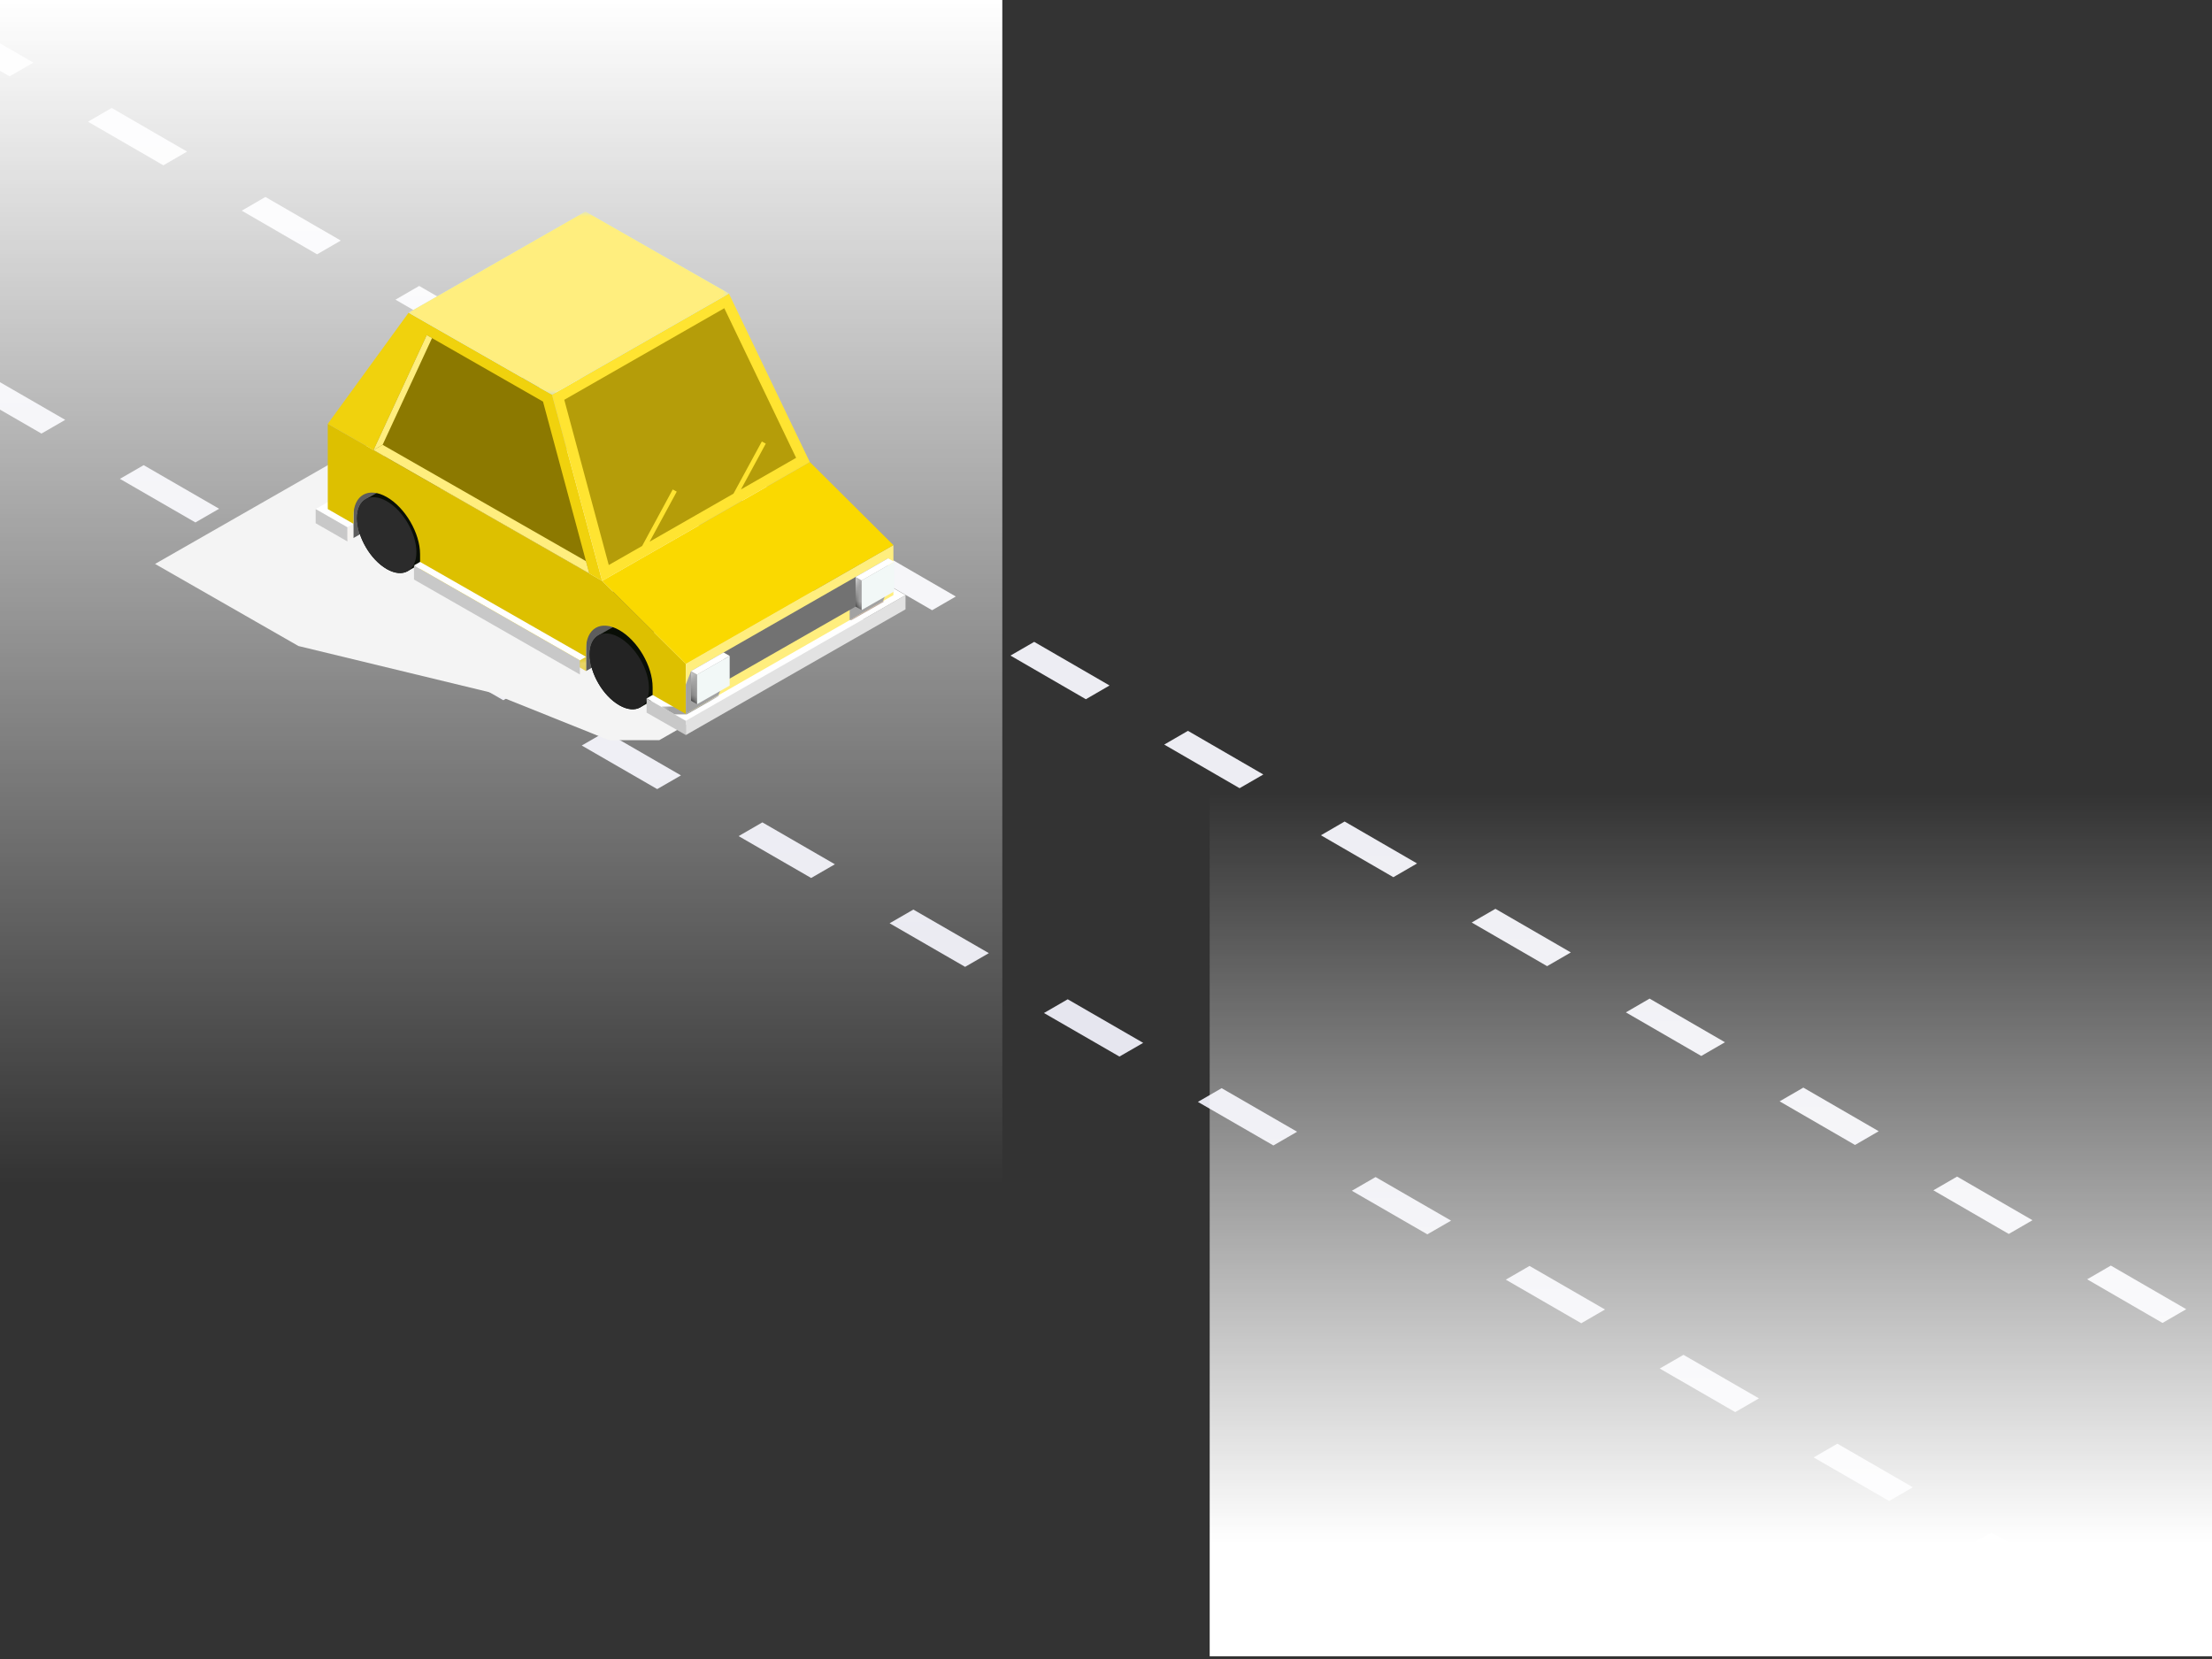 <?xml version="1.0" encoding="UTF-8"?>
<svg width="320px" height="240px" viewBox="0 0 320 240" version="1.1" xmlns="http://www.w3.org/2000/svg" xmlns:xlink="http://www.w3.org/1999/xlink">
    <rect x="0" y="0" width="320" height="240" fill="#333333" stroke="none"/>
    <!-- Generator: Sketch 50.2 (55047) - http://www.bohemiancoding.com/sketch -->
    <title>Group 25</title>
    <desc>Created with Sketch.</desc>
    <defs>
        <linearGradient x1="30.653%" y1="89.749%" x2="30.653%" y2="18.589%" id="linearGradient-1">
            <stop stop-color="#FFFFFF" offset="0%"></stop>
            <stop stop-color="#FFFFFF" stop-opacity="0" offset="100%"></stop>
        </linearGradient>
        <linearGradient x1="30.653%" y1="100%" x2="30.653%" y2="0%" id="linearGradient-2">
            <stop stop-color="#FFFFFF" offset="0%"></stop>
            <stop stop-color="#FFFFFF" stop-opacity="0" offset="100%"></stop>
        </linearGradient>
        <polygon id="path-3" points="0.008 47.599 87.419 47.599 87.419 0.598 0.008 0.598"></polygon>
        <polygon id="path-5" points="0.226 7.666 8.567 7.666 8.567 0.167 0.226 0.167"></polygon>
        <polygon id="path-7" points="0.843 6.2 2.6 6.2 6.514 3.962 0.843 0.727"></polygon>
        <polygon id="path-9" points="46.928 0.787 0.6 0.787 0.6 27.288 46.928 27.288"></polygon>
        <polygon id="path-11" points="0.754 2.888 1.628 3.387 1.628 1.34 0.754 0.826"></polygon>
        <polygon id="path-13" points="0.555 2.598 1.437 3.104 1.437 1.057 0.555 0.544"></polygon>
        <polygon id="path-15" points="0.84 2.655 0.84 0.512 1.714 0.006 1.714 4.292 0.84 4.798 0.84 2.655 0.84 0.006 8.576 0.006 8.576 7.672 0.84 7.672 0.84 2.655"></polygon>
        <linearGradient x1="50%" y1="0%" x2="50%" y2="100%" id="linearGradient-17">
            <stop stop-color="#FFFFFF" offset="0%"></stop>
            <stop stop-color="#000000" offset="100%"></stop>
        </linearGradient>
        <polygon id="path-18" points="0.244 2.646 0.244 0.503 1.118 0.012 1.118 4.29 0.244 4.789 0.244 2.646 0.244 0.012 7.981 0.012 7.981 7.679 0.244 7.679"></polygon>
        <polygon id="path-20" points="0.657 0.895 1.307 1.278 1.307 0.397 0.657 0.013"></polygon>
        <polygon id="path-22" points="0.181 2.022 0.181 2.904 3.052 1.263 3.052 2.145 3.717 1.762 3.717 0.504 3.717 0.006"></polygon>
        <polygon id="path-24" points="0.389 1.662 1.054 2.037 1.054 1.156 0.389 0.78"></polygon>
        <polygon id="path-26" points="0.389 2.513 1.054 2.889 4.59 0.873 3.924 0.489"></polygon>
        <polygon id="path-28" points="46.928 0.787 0.6 0.787 0.6 27.288 46.928 27.288"></polygon>
    </defs>
    <g id="Page-1" stroke="none" stroke-width="1" fill="none" fill-rule="evenodd">
        <g id="Mobile-Головна" transform="translate(0, -2547)">
            <g id="Group-25" transform="translate(-94, 2524)">
                <g id="Car_mezhdu" transform="translate(238.5, 131.5) scale(-1, 1) translate(-238.5, -131.5) ">
                    <path d="M14.338,246.69 C10.702,248.793 7.067,250.897 3.431,253 C2.288,252.34 1.146,251.677 0,251.013 C3.636,248.913 7.272,246.807 10.908,244.704 C12.05,245.364 13.193,246.027 14.338,246.69 Z M36.58,233.819 C32.944,235.919 29.311,238.025 25.675,240.125 C24.529,239.465 23.387,238.805 22.244,238.142 C25.88,236.039 29.513,233.935 33.152,231.829 L36.58,233.819 Z M58.821,220.944 C55.188,223.047 51.549,225.151 47.916,227.254 C46.774,226.594 45.631,225.93 44.488,225.267 C48.121,223.167 51.757,221.061 55.39,218.96 C56.533,219.621 57.678,220.281 58.821,220.944 Z M81.062,208.072 C77.429,210.173 73.793,212.279 70.16,214.385 C69.018,213.722 67.872,213.059 66.73,212.396 C70.362,210.292 73.998,208.189 77.634,206.086 C78.777,206.746 79.919,207.409 81.062,208.072 Z M125.55,182.326 C121.914,184.43 118.278,186.533 114.643,188.636 C113.5,187.976 112.358,187.313 111.215,186.65 C114.848,184.549 118.484,182.443 122.12,180.34 C123.262,181 124.408,181.663 125.55,182.326 Z M147.791,169.455 C144.156,171.555 140.52,173.661 136.887,175.762 C135.744,175.104 134.602,174.441 133.456,173.778 C137.089,171.675 140.728,169.571 144.361,167.465 C145.503,168.128 146.646,168.792 147.791,169.455 Z M170.094,156.457 C166.455,158.564 162.822,160.664 159.186,162.77 C158.044,162.107 156.898,161.447 155.755,160.784 C159.391,158.68 163.027,156.577 166.663,154.474 C167.806,155.137 168.948,155.797 170.094,156.457 Z M191.909,143.835 C188.273,145.938 185.063,147.792 181.43,149.899 C180.285,149.236 179.142,148.575 178,147.912 C181.633,145.809 184.843,143.951 188.479,141.845 C189.621,142.508 190.767,143.171 191.909,143.835 Z M214.576,130.714 C210.943,132.818 207.307,134.921 203.675,137.024 C202.529,136.361 201.383,135.704 200.241,135.041 C203.877,132.934 207.51,130.834 211.146,128.728 C212.291,129.391 213.434,130.054 214.576,130.714 Z M236.82,117.84 C233.184,119.946 229.549,122.046 225.913,124.153 C224.77,123.489 223.628,122.829 222.485,122.166 C226.121,120.063 229.754,117.959 233.39,115.856 C234.532,116.516 235.678,117.179 236.82,117.84 Z M259.065,104.968 C255.426,107.071 251.793,109.175 248.157,111.278 C247.014,110.618 245.869,109.958 244.726,109.294 C248.359,107.188 251.998,105.088 255.631,102.982 C256.773,103.645 257.919,104.308 259.065,104.968 Z M281.303,92.094 C277.67,94.2 274.034,96.3 270.398,98.406 C269.256,97.743 268.113,97.083 266.97,96.423 C270.603,94.317 274.239,92.213 277.872,90.11 C279.018,90.773 280.16,91.436 281.303,92.094 Z M303.547,79.222 C299.911,81.328 296.275,83.432 292.639,85.535 C291.497,84.872 290.354,84.212 289.209,83.548 C292.848,81.445 296.48,79.342 300.116,77.235 C301.259,77.899 302.401,78.562 303.547,79.222 Z M325.788,66.35 C322.152,68.454 318.519,70.56 314.883,72.66 C313.741,71.997 312.595,71.34 311.453,70.677 C315.089,68.57 318.722,66.47 322.36,64.364 C323.503,65.027 324.646,65.69 325.788,66.35 Z M348.029,53.476 C344.396,55.582 340.761,57.682 337.128,59.789 C335.982,59.126 334.84,58.465 333.697,57.802 C337.33,55.699 340.966,53.596 344.602,51.492 C345.744,52.156 346.887,52.816 348.029,53.476 Z M370.273,40.604 C366.638,42.708 363.002,44.811 359.369,46.914 C358.226,46.254 357.084,45.594 355.938,44.931 C359.574,42.824 363.21,40.724 366.843,38.618 C367.985,39.281 369.131,39.944 370.273,40.604 Z M392.515,27.73 C388.879,29.836 385.246,31.939 381.61,34.043 C380.467,33.379 379.322,32.719 378.179,32.059 C381.815,29.953 385.448,27.853 389.087,25.746 C390.23,26.409 391.372,27.073 392.515,27.73 Z M414.759,14.858 C411.123,16.965 407.49,19.068 403.851,21.171 C402.709,20.511 401.566,19.848 400.424,19.184 C404.056,17.081 407.692,14.978 411.328,12.875 C412.474,13.535 413.616,14.198 414.759,14.858 Z M437,1.987 C433.364,4.09 429.728,6.196 426.095,8.296 C424.953,7.636 423.81,6.976 422.665,6.313 C426.301,4.207 429.936,2.106 433.569,0 C434.712,0.663 435.857,1.326 437,1.987 Z M103.306,195.198 C99.67,197.301 96.037,199.407 92.401,201.508 C91.256,200.848 90.113,200.184 88.971,199.524 C92.607,197.421 96.239,195.318 99.878,193.211 L103.306,195.198 Z" id="Fill-1" fill="#EDEDF3"></path>
                    <path d="M98.356,246.697 C94.716,248.798 91.075,250.899 87.435,253 C86.291,252.341 85.147,251.678 84,251.016 C87.64,248.918 91.281,246.814 94.921,244.713 C96.065,245.372 97.209,246.035 98.356,246.697 Z M120.625,233.84 C116.984,235.938 113.347,238.042 109.707,240.14 C108.56,239.48 107.416,238.821 106.272,238.158 C109.912,236.058 113.549,233.957 117.193,231.853 L120.625,233.84 Z M142.893,220.98 C139.256,223.081 135.613,225.182 131.975,227.283 C130.831,226.623 129.687,225.961 128.543,225.298 C132.181,223.2 135.821,221.096 139.459,218.998 C140.602,219.658 141.749,220.317 142.893,220.98 Z M165.162,208.123 C161.525,210.221 157.884,212.325 154.247,214.429 C153.103,213.766 151.956,213.104 150.812,212.441 C154.449,210.34 158.09,208.239 161.73,206.138 C162.874,206.798 164.018,207.46 165.162,208.123 Z M209.706,182.405 C206.065,184.506 202.425,186.607 198.784,188.708 C197.64,188.049 196.496,187.386 195.353,186.724 C198.99,184.626 202.63,182.522 206.271,180.421 C207.415,181.08 208.562,181.743 209.706,182.405 Z M231.974,169.548 C228.334,171.646 224.693,173.75 221.056,175.848 C219.912,175.191 218.768,174.529 217.621,173.867 C221.258,171.766 224.902,169.665 228.539,167.561 C229.683,168.223 230.827,168.886 231.974,169.548 Z M254.304,156.565 C250.661,158.669 247.023,160.767 243.383,162.871 C242.239,162.209 241.092,161.549 239.948,160.887 C243.588,158.786 247.229,156.685 250.869,154.584 C252.013,155.246 253.157,155.906 254.304,156.565 Z M276.147,143.956 C272.506,146.057 269.292,147.91 265.655,150.014 C264.508,149.351 263.364,148.692 262.22,148.03 C265.857,145.929 269.071,144.073 272.712,141.969 C273.856,142.631 275.003,143.294 276.147,143.956 Z M298.842,130.851 C295.204,132.952 291.564,135.053 287.926,137.154 C286.779,136.491 285.632,135.835 284.488,135.172 C288.129,133.068 291.766,130.97 295.407,128.866 C296.554,129.529 297.698,130.191 298.842,130.851 Z M321.113,117.991 C317.473,120.095 313.832,122.193 310.192,124.297 C309.048,123.634 307.904,122.975 306.76,122.312 C310.401,120.211 314.038,118.11 317.678,116.009 C318.822,116.669 319.969,117.331 321.113,117.991 Z M343.385,105.133 C339.742,107.234 336.104,109.335 332.464,111.436 C331.32,110.777 330.173,110.117 329.029,109.455 C332.666,107.351 336.31,105.253 339.947,103.149 C341.091,103.812 342.238,104.474 343.385,105.133 Z M365.651,92.273 C362.013,94.377 358.373,96.475 354.732,98.579 C353.588,97.917 352.445,97.257 351.301,96.598 C354.938,94.494 358.578,92.393 362.216,90.292 C363.363,90.954 364.507,91.617 365.651,92.273 Z M387.922,79.416 C384.282,81.52 380.642,83.621 377.001,85.722 C375.857,85.06 374.713,84.4 373.566,83.738 C377.21,81.637 380.847,79.536 384.487,77.432 C385.631,78.094 386.775,78.757 387.922,79.416 Z M410.191,66.559 C406.551,68.66 402.913,70.764 399.273,72.862 C398.129,72.199 396.982,71.543 395.838,70.88 C399.478,68.776 403.116,66.679 406.759,64.575 C407.903,65.237 409.047,65.9 410.191,66.559 Z M432.46,53.699 C428.822,55.803 425.182,57.901 421.545,60.005 C420.398,59.342 419.254,58.683 418.11,58.02 C421.747,55.919 425.387,53.818 429.028,51.717 C430.172,52.38 431.316,53.039 432.46,53.699 Z M454.731,40.842 C451.091,42.942 447.451,45.043 443.813,47.144 C442.669,46.485 441.525,45.826 440.378,45.163 C444.019,43.059 447.659,40.961 451.296,38.857 C452.44,39.52 453.587,40.182 454.731,40.842 Z M477,27.981 C473.36,30.085 469.722,32.186 466.082,34.287 C464.938,33.625 463.791,32.965 462.647,32.306 C466.287,30.202 469.925,28.104 473.568,26 C474.712,26.662 475.856,27.325 477,27.981 Z M187.434,195.262 C183.793,197.363 180.156,199.467 176.516,201.565 C175.369,200.906 174.225,200.243 173.081,199.584 C176.721,197.483 180.358,195.382 184.002,193.278 L187.434,195.262 Z" id="Fill-1" fill="#E6E6EF"></path>
                    <g id="Car" transform="translate(63, 23)">
                        <rect id="Rectangle-2" fill="url(#linearGradient-1)" x="0" y="85.731" width="145" height="153.874"></rect>
                        <rect id="Rectangle-2" fill="url(#linearGradient-2)" transform="translate(247.5, 85.731) scale(1, -1) translate(-247.5, -85.731) " x="175" y="0" width="145" height="171.463"></rect>
                    </g>
                </g>
                <g id="Group-15" transform="translate(170.5, 92) scale(-1, 1) translate(-170.5, -92) translate(116, 52)">
                    <g id="Page-1">
                        <g id="Group-12" transform="translate(1.745, 30.61)">
                            <path d="M58.414,40.539 C52.666,42.846 46.917,45.154 41.169,47.462 L33.873,47.462 L3.831,30.273 L55.636,0.65 L65.044,6.032 L71.265,2.475 L81.238,7.343 L106.823,21.971 L86.081,33.846 L58.414,40.539 Z" id="Fill-1" fill="#F4F4F4"></path>
                            <g id="Group-5" transform="translate(0, 0.867)">
                                <mask id="mask-4" fill="white">
                                    <use xlink:href="#path-3"></use>
                                </mask>
                                <g id="Clip-4"></g>
                            </g>
                            <polygon id="Fill-6" fill="#5D5D5D" points="14.434 11.004 44.476 28.184 44.476 37.468 14.434 20.28"></polygon>
                            <path d="M36.624,42.718 C37.405,43.162 38.465,43.101 39.657,42.419 C40.841,41.744 41.916,40.586 42.682,39.252 C43.463,37.918 43.935,36.424 43.935,35.067 C43.935,33.71 43.463,32.759 42.682,32.314 C41.545,31.663 40.786,31.226 39.641,30.574 C38.868,30.122 37.792,30.191 36.609,30.865 C35.433,31.548 34.357,32.705 33.576,34.039 C32.802,35.373 32.322,36.868 32.322,38.225 C32.322,39.582 32.802,40.533 33.576,40.977 C34.736,41.637 35.487,42.066 36.624,42.718" id="Fill-8" fill="#090E06"></path>
                            <path d="M39.654,32.61 C37.286,33.967 35.368,37.256 35.368,39.97 C35.368,42.676 37.286,43.773 39.654,42.416 C42.021,41.066 43.94,37.77 43.94,35.063 C43.94,32.357 42.021,31.253 39.654,32.61" id="Fill-10" fill="#232323"></path>
                        </g>
                        <polygon id="Fill-13" fill="#FFFFFF" points="52.138 30.915 80.741 47.275 85.337 44.645 56.742 28.285"></polygon>
                        <g id="Group-20" transform="translate(0, 53.609)">
                            <polygon id="Fill-15" fill="#FFFFFF" points="5.67 0.245 0.006 3.488 31.789 21.673 37.46 18.43"></polygon>
                            <g id="Group-19" transform="translate(26.701, 17.799)">
                                <mask id="mask-6" fill="white">
                                    <use xlink:href="#path-5"></use>
                                </mask>
                                <g id="Clip-18"></g>
                                <polygon id="Fill-17" fill="#A2A2A2" mask="url(#mask-6)" points="0.366 0.167 4.938 2.781 4.938 1.808 8.567 1.808 8.567 1.892 6.725 2.935 4.938 2.935 0.226 0.244"></polygon>
                            </g>
                        </g>
                        <g id="Group-23" transform="translate(30.947, 68.076)">
                            <mask id="mask-8" fill="white">
                                <use xlink:href="#path-7"></use>
                            </mask>
                            <g id="Clip-22"></g>
                            <polygon id="Fill-21" mask="url(#mask-8)" points="0.843 6.2 2.6 6.2 6.514 3.962 0.843 0.727"></polygon>
                        </g>
                        <g id="Group-49" transform="translate(0, 0.811)">
                            <polygon id="Fill-24" fill="#5D5D5D" points="53.02 23.381 79.866 38.737 79.866 48.021 53.02 32.665"></polygon>
                            <path d="M72.014,52.812 C72.796,53.256 73.863,53.187 75.047,52.513 C76.231,51.83 77.306,50.673 78.072,49.339 C78.854,48.013 79.333,46.51 79.333,45.153 C79.333,43.796 78.854,42.845 78.072,42.408 C76.943,41.757 76.177,41.312 75.039,40.66 C74.258,40.216 73.183,40.277 71.999,40.959 C70.823,41.634 69.747,42.799 68.966,44.133 C68.192,45.46 67.713,46.962 67.713,48.319 C67.713,49.676 68.192,50.627 68.966,51.064 C70.126,51.723 70.877,52.152 72.014,52.812" id="Fill-26" fill="#090E06"></path>
                            <path d="M75.044,42.697 C72.677,44.054 70.758,47.35 70.758,50.056 C70.758,52.763 72.677,53.867 75.044,52.51 C77.411,51.16 79.338,47.864 79.338,45.15 C79.338,42.444 77.411,41.347 75.044,42.697" id="Fill-28" fill="#2B2B2B"></path>
                            <path d="M83.582,31.504 L43.892,54.22 L31.791,66.233 L31.791,73.47 L36.588,70.726 L36.588,69.614 C36.588,66.571 38.739,62.868 41.4,61.35 C44.062,59.824 46.22,61.058 46.22,64.102 L46.22,67.268 L70.228,53.53 L70.228,50.364 C70.228,47.32 72.386,43.617 75.04,42.099 C77.702,40.574 79.868,41.816 79.868,44.852 L79.868,45.963 L83.582,43.832 L83.582,31.504 Z" id="Fill-30" fill="#DDC000"></path>
                            <polygon id="Fill-32" fill="#FFEE7E" points="1.755 49.053 31.79 66.233 31.79 73.47 1.755 56.282"></polygon>
                            <path d="M8.087,59.902 L3.26,57.149 L2.517,55.248 L2.517,50.963 L7.229,53.661 L8.087,55.854 L8.087,59.902 Z M31.785,69.216 L31.785,73.471 L27.066,70.765 L26.315,68.864 L26.315,64.578 L31.035,67.277 L31.785,69.216 Z" id="Fill-34" fill="#A2A2A2"></path>
                            <polygon id="Fill-36" fill="#F0D20D" points="71.886 15.423 51.136 27.29 43.894 54.222 83.584 31.507"></polygon>
                            <polygon id="Fill-38" fill="#8C7900" points="69.264 18.665 76.962 35.293 45.752 53.156 52.444 28.286"></polygon>
                            <polygon id="Fill-40" fill="#FAD900" points="1.755 49.053 31.79 66.233 43.89 54.22 13.848 37.032"></polygon>
                            <polygon id="Fill-42" fill="#FFE431" points="25.555 12.653 51.141 27.288 43.892 54.22 13.85 37.032"></polygon>
                            <g id="Group-46" transform="translate(24.956, -0)">
                                <mask id="mask-10" fill="white">
                                    <use xlink:href="#path-9"></use>
                                </mask>
                                <g id="Clip-45"></g>
                                <polygon id="Fill-44" fill="#C5E6F1" mask="url(#mask-10)" points="0.6 12.653 26.186 27.288 46.928 15.42 21.35 0.785"></polygon>
                            </g>
                            <polygon id="Fill-47" fill="#E2E2E2" points="0.003 56.285 31.786 74.47 31.786 76.525 0.003 58.34"></polygon>
                        </g>
                        <path d="M80.741,47.283 L80.741,49.33 L85.337,46.692 L85.337,44.645 L80.741,47.283 Z M47.102,66.533 L47.102,68.58 L71.109,54.842 L71.109,52.795 L47.102,66.533 Z M31.791,75.28 L31.791,77.327 L37.462,74.092 L37.462,72.038 L31.791,75.28 Z" id="Fill-50" fill="#C8C8C8"></path>
                        <g id="Group-54" transform="translate(79.113, 45.943)">
                            <mask id="mask-12" fill="white">
                                <use xlink:href="#path-11"></use>
                            </mask>
                            <g id="Clip-53"></g>
                            <polygon id="Fill-52" fill="#F7F2EC" mask="url(#mask-12)" points="0.754 2.888 1.628 3.387 1.628 1.34 0.754 0.826"></polygon>
                        </g>
                        <g id="Group-57" transform="translate(45.665, 65.476)">
                            <mask id="mask-14" fill="white">
                                <use xlink:href="#path-13"></use>
                            </mask>
                            <g id="Clip-56"></g>
                            <polygon id="Fill-55" fill="#F7F2EC" mask="url(#mask-14)" points="0.555 2.598 1.437 3.104 1.437 1.057 0.555 0.544"></polygon>
                        </g>
                        <polygon id="Fill-58" fill="#FFFFFF" points="46.22 66.019 47.102 66.533 71.109 52.795 70.227 52.289"></polygon>
                        <g id="Group-68" transform="translate(6.981, 19.477)">
                            <polygon id="Fill-60" fill="#FFEE7E" points="39.088 33.299 39.088 33.299 38.926 33.89 38.771 34.48 69.981 16.625 69.548 16.372 69.107 16.126 68.666 15.873 39.251 32.701"></polygon>
                            <polygon id="Fill-62" fill="#FFEE7E" points="68.668 15.87 61.519 0.43 62.285 0.001 69.983 16.629"></polygon>
                            <polygon id="Fill-64" fill="#727272" points="0.245 34.991 19.339 45.916 19.339 50.194 0.245 39.277"></polygon>
                            <polygon id="Fill-66" fill="#F2F8F7" points="18.461 46.416 23.173 49.114 23.173 53.392 18.461 50.701"></polygon>
                        </g>
                        <g id="Group-71" transform="translate(29.318, 68.076)">
                            <mask id="mask-16" fill="white">
                                <use xlink:href="#path-15"></use>
                            </mask>
                            <g id="Clip-70"></g>
                            <polygon id="Fill-69" fill="url(#linearGradient-17)" mask="url(#mask-16)" points="0.84 0.512 0.84 4.798 1.714 4.292 1.714 0.006"></polygon>
                        </g>
                        <g id="Group-76" transform="translate(0.873, 51.876)">
                            <polygon id="Fill-72" fill="#FFFFFF" points="25.446 13.515 30.157 16.214 29.283 16.712 24.571 14.014"></polygon>
                            <polygon id="Fill-74" fill="#F2F8F7" points="0.77 0.399 5.474 3.097 5.474 7.375 0.77 4.684"></polygon>
                        </g>
                        <g id="Group-79" transform="translate(6.108, 54.461)">
                            <mask id="mask-19" fill="white">
                                <use xlink:href="#path-18"></use>
                            </mask>
                            <g id="Clip-78"></g>
                            <polygon id="Fill-77" fill="url(#linearGradient-17)" mask="url(#mask-19)" points="0.244 0.503 0.244 4.789 1.118 4.29 1.118 0.012"></polygon>
                        </g>
                        <polygon id="Fill-80" fill="#FFFFFF" points="2.518 51.774 7.222 54.472 6.348 54.971 1.636 52.272"></polygon>
                        <g id="Group-84" transform="translate(65.385, 45.943)">
                            <mask id="mask-21" fill="white">
                                <use xlink:href="#path-20"></use>
                            </mask>
                            <g id="Clip-83"></g>
                            <polygon id="Fill-82" mask="url(#mask-21)" points="0.657 0.895 1.307 1.278 1.307 0.397 0.657 0.013"></polygon>
                        </g>
                        <g id="Group-87" transform="translate(63.64, 45.076)">
                            <mask id="mask-23" fill="white">
                                <use xlink:href="#path-22"></use>
                            </mask>
                            <g id="Clip-86"></g>
                            <polygon id="Fill-85" mask="url(#mask-23)" points="0.181 2.022 0.181 2.904 3.052 1.263 3.052 2.145 3.717 1.762 3.717 0.504 3.717 0.006"></polygon>
                        </g>
                        <g id="Group-90" transform="translate(62.767, 45.943)">
                            <mask id="mask-25" fill="white">
                                <use xlink:href="#path-24"></use>
                            </mask>
                            <g id="Clip-89"></g>
                            <polygon id="Fill-88" mask="url(#mask-25)" points="0.389 1.662 1.054 2.037 1.054 1.156 0.389 0.78"></polygon>
                        </g>
                        <g id="Group-93" transform="translate(62.767, 44.21)">
                            <mask id="mask-27" fill="white">
                                <use xlink:href="#path-26"></use>
                            </mask>
                            <g id="Clip-92"></g>
                            <polygon id="Fill-91" mask="url(#mask-27)" points="0.389 2.513 1.054 2.889 4.59 0.873 3.924 0.489"></polygon>
                        </g>
                        <g id="Group-96" transform="translate(24.956, 0.811)">
                            <mask id="mask-29" fill="white">
                                <use xlink:href="#path-28"></use>
                            </mask>
                            <g id="Clip-95"></g>
                            <polygon id="Fill-94" fill="#FFEE7E" mask="url(#mask-29)" points="0.6 12.653 26.186 27.288 46.928 15.42 21.35 0.785"></polygon>
                        </g>
                        <g id="Group-119" transform="translate(2.618, 15.277)">
                            <polygon id="Fill-115" fill="#BDABA1" points="0.641 42.672 5.469 45.432 5.213 45.44 0.502 42.757"></polygon>
                            <polygon id="Fill-117" fill="#B59D09" points="23.602 0.312 46.751 13.56 40.314 37.464 35.486 34.704 31.061 26.532 30.48 26.846 34.403 34.083 22.272 27.137 18.171 19.593 17.599 19.9 21.188 26.524 13.212 21.955"></polygon>
                        </g>
                    </g>
                </g>
            </g>
        </g>
    </g>
</svg>